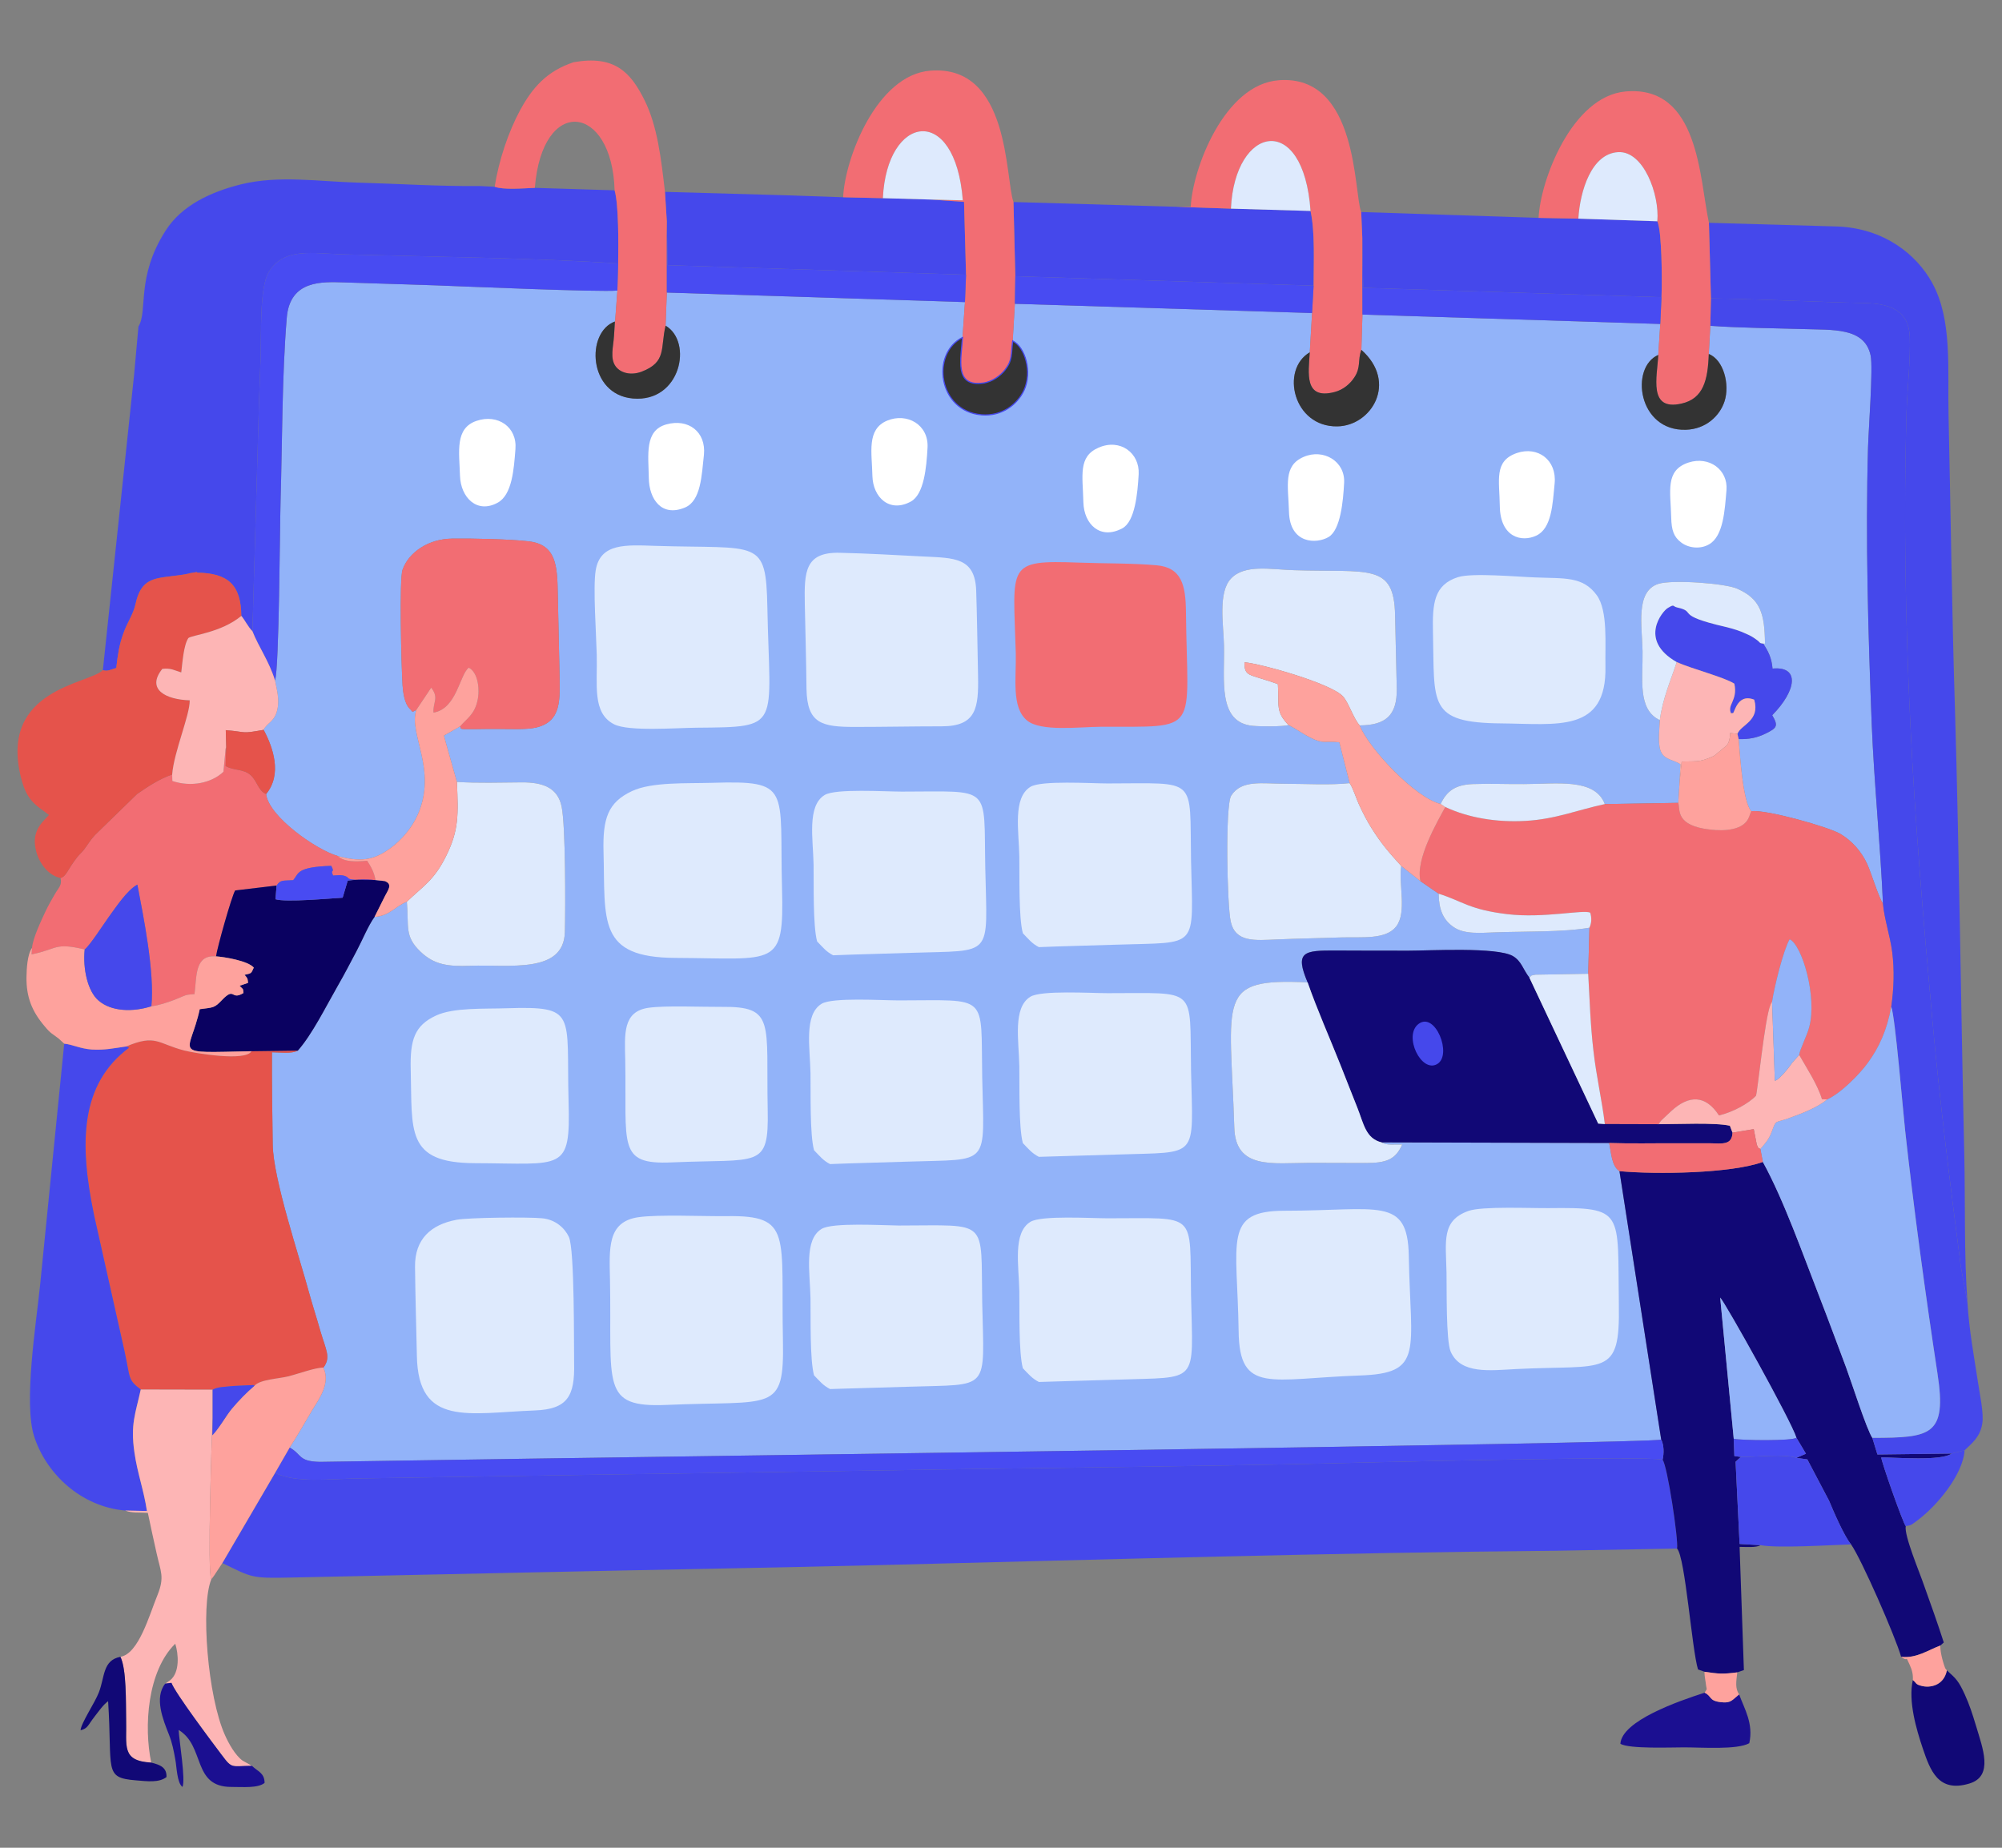 <?xml version="1.0" encoding="UTF-8"?>
<!DOCTYPE svg PUBLIC "-//W3C//DTD SVG 1.1//EN" "http://www.w3.org/Graphics/SVG/1.1/DTD/svg11.dtd">
<!-- Creator: CorelDRAW X8 -->
<svg xmlns="http://www.w3.org/2000/svg" xml:space="preserve" width="130mm" height="120mm" version="1.1" style="shape-rendering:geometricPrecision; text-rendering:geometricPrecision; image-rendering:optimizeQuality; fill-rule:evenodd; clip-rule:evenodd"
viewBox="0 0 13000 12000"
 xmlns:xlink="http://www.w3.org/1999/xlink">
 <rect x="0" y="0" width="13000" height="12000" fill="#808080" stroke="none"/>
 <defs>
  <style type="text/css">
   <![CDATA[
    .str0 {stroke:#4548EB;stroke-width:7.62}
    .fil8 {fill:#0A0161}
    .fil3 {fill:#110876}
    .fil10 {fill:#1B0F91}
    .fil12 {fill:#333333}
    .fil1 {fill:#4548EB}
    .fil6 {fill:#484BF2}
    .fil0 {fill:#92B3F9}
    .fil5 {fill:#DEEAFD}
    .fil4 {fill:#E5534B}
    .fil2 {fill:#F26D73}
    .fil7 {fill:#FDB5B5}
    .fil9 {fill:#FEA29D}
    .fil11 {fill:white}
   ]]>
  </style>
 </defs>
 <g id="Capa_x0020_1">
  <g id="_2694010814256">
   <path class="fil0" d="M1786 4419c11,55 31,126 14,194 -19,77 -68,82 -88,127 61,113 122,289 16,417 17,147 329,364 465,402 143,39 228,31 337,-47 81,-58 146,-139 182,-220 130,-292 -60,-524 -9,-681 -35,16 -16,17 -43,-9 -33,-32 -43,-106 -46,-152 -8,-130 -22,-689 0,-750 41,-116 171,-200 320,-202 129,-2 379,3 502,18 176,22 183,159 186,341 3,169 8,338 11,506 3,178 17,322 -152,362 -61,15 -185,9 -253,9 -45,0 -90,0 -135,1 -133,2 -91,-2 -106,-17l-104 59c1,9 83,297 84,301 132,9 286,4 420,3 139,-1 235,35 260,158 26,126 25,659 21,813 -6,274 -362,211 -612,220 -148,6 -237,-7 -325,-91 -106,-101 -75,-161 -89,-325 -76,30 -111,92 -210,99 -41,56 -80,153 -118,224 -42,79 -75,144 -120,222 -78,136 -167,317 -260,422 -42,23 -120,11 -168,11 -1,200 2,401 5,600 3,223 172,724 239,972 22,79 47,155 70,237 37,126 70,172 20,239 49,103 -32,209 -73,277 -41,69 -100,173 -146,242 81,45 54,90 196,93l845 -13c1138,-19 7831,-105 7865,-132l-271 -1743c-53,-35 -53,-123 -67,-183l-1478 -4c29,21 91,13 134,14 -43,98 -103,120 -237,120 -122,0 -245,-1 -367,-1 -238,1 -478,44 -486,-228 -27,-851 -122,-972 476,-944 -85,-200 -24,-208 181,-207 159,1 318,1 477,1 133,0 572,-25 675,35 56,33 64,84 107,140 23,-21 3,-10 39,-19l343 -6 8 -299c-173,30 -423,23 -609,30 -96,3 -203,15 -274,-35 -67,-46 -95,-114 -96,-216l-118 -81 -125 -99c-18,122 38,301 -33,393 -68,87 -222,67 -357,71 -139,5 -276,7 -416,13 -144,6 -270,21 -301,-115 -24,-103 -37,-757 3,-819 67,-105 203,-77 347,-77 128,0 299,10 422,-4l-67 -265c-96,-12 -100,15 -193,-33 -47,-24 -94,-59 -137,-79 -37,10 -174,10 -231,5 -232,-21 -183,-301 -188,-522 -3,-135 -40,-343 45,-434 89,-96 262,-59 410,-55 486,16 650,-49 656,293 3,159 8,319 11,478 2,172 -72,236 -241,237 59,150 364,473 526,510 38,-80 91,-125 210,-129 108,-4 222,1 331,0 212,0 459,-41 525,130l477 -8 8 -129 6 -122c-50,-32 -109,-28 -130,-90 -18,-53 -6,-140 -4,-196 -147,-70 -109,-268 -112,-448 -3,-163 -48,-388 102,-437 89,-29 435,-4 512,31 151,66 179,161 181,357l-11 0c29,46 54,88 60,162 177,-17 158,140 -2,303 41,70 32,83 -47,121 -51,25 -106,36 -171,34 8,100 27,409 82,468 101,-11 504,103 579,148 72,43 135,111 173,194 28,61 74,216 103,258 -17,-387 -57,-775 -73,-1165 -23,-593 -41,-1202 -24,-1795 3,-115 34,-519 17,-599 -39,-185 -247,-165 -441,-172 -197,-6 -402,-7 -600,-21l-10 183c96,37 138,198 102,308 -31,95 -122,180 -250,184 -313,10 -365,-406 -180,-486l13 -201 -1934 -61 -7 229c239,212 65,494 -156,497 -287,5 -371,-369 -179,-481l15 -255 -1930 -60 -14 241c81,41 128,202 73,321 -42,90 -142,170 -275,159 -282,-23 -331,-398 -124,-502l16 -230 -1936 -62 -8 215c179,105 98,500 -212,473 -292,-25 -307,-431 -117,-500l-6 94 22 -295c-120,11 -991,-27 -1185,-34 -197,-7 -394,-12 -591,-19 -140,-4 -351,-17 -371,231 -31,375 -29,804 -40,1184 -5,175 -9,1084 -36,1170z"/>
   <path class="fil1" d="M1786 9566l-342 585c195,95 186,100 451,94l1639 -35c730,-16 1458,-28 2190,-46 1455,-36 2926,-80 4382,-93l784 -14c10,-56 -63,-541 -94,-577 -83,-28 -2007,20 -2263,26 -752,17 -1507,24 -2259,35 -754,11 -1509,24 -2263,34l-1701 27c-172,3 -388,30 -524,-36z"/>
   <path class="fil2" d="M9385 5241c-50,93 -196,341 -161,482l118 81c158,50 197,103 446,133 236,28 491,-31 538,-10 10,33 10,65 -5,98l-8 299c10,177 14,329 34,500 19,168 55,319 74,476l350 1c12,-21 4,-8 17,-25l64 -60c116,-107 224,-105 310,28 90,-21 190,-76 240,-127 10,-19 57,-501 94,-590 2,-4 4,-8 5,-11 2,-3 4,-8 6,-11 15,-98 73,-334 114,-405 80,36 180,372 127,571 -13,52 -62,147 -65,180 45,80 119,191 148,288l34 1c91,-41 214,-168 264,-238 73,-100 123,-209 152,-364 17,-120 21,-237 6,-356 -14,-106 -52,-217 -60,-314 -29,-42 -75,-197 -103,-258 -38,-83 -101,-151 -173,-194 -75,-45 -478,-159 -579,-148l-8 19c-1,4 -5,16 -7,20 -34,87 -163,91 -249,81 -231,-25 -197,-129 -210,-174l-477 8c-178,38 -319,98 -513,109 -191,11 -373,-20 -523,-90z"/>
   <path class="fil1" d="M899 2121l-28 311 -203 1920c32,10 48,-3 87,-14 10,-85 18,-147 46,-224 25,-72 64,-122 79,-191 45,-205 161,-158 351,-199l0 -1 48 -8 0 4c201,3 286,78 288,281 21,23 44,72 72,99l34 -1179c5,-197 11,-396 19,-594 6,-141 -9,-458 53,-559 98,-162 279,-121 492,-115 531,14 1287,25 1777,59 2,-121 4,-381 -23,-475l-518 -16c-78,3 -201,14 -261,-7l-98 -5c-260,3 -532,-15 -792,-22 -252,-7 -512,-49 -756,11 -190,47 -386,134 -492,303 -192,302 -112,516 -175,621z"/>
   <path class="fil3" d="M10516 7606l271 1743c18,35 19,89 9,131 31,36 104,521 94,577 53,55 96,655 136,785l42 15c92,14 119,16 213,4l43 -15 -28 -800c42,0 109,6 136,-11l-136 -8 -26 -534 34 -31 -42 -6 -4 -112 -88 -917c33,33 461,800 495,910l62 104 -62 27 71 10 141 268c28,67 96,227 143,284 67,95 288,599 325,730 99,12 180,-46 254,-73l23 -20c-39,-122 -87,-256 -129,-373 -27,-80 -130,-323 -118,-383 -16,-14 -160,-422 -159,-446 95,0 391,25 457,-25l-482 6 -33 -108c-37,-54 -137,-368 -171,-459 -59,-156 -112,-302 -171,-453 -108,-277 -232,-631 -369,-880 -205,75 -692,82 -931,60z"/>
   <path class="fil4" d="M820 6796l18 8c-317,237 -326,616 -226,1093l197 880c38,174 19,182 105,247l467 1c36,-20 85,-18 135,-24l128 -6c2,1 6,3 9,4 35,-40 156,-45 217,-60 62,-15 180,-59 230,-57 50,-67 17,-113 -20,-239 -23,-82 -48,-158 -70,-237 -67,-248 -236,-749 -239,-972 -3,-199 -6,-400 -5,-600 48,0 126,12 168,-11l-301 4c-38,69 -373,12 -438,-5 -172,-45 -183,-107 -375,-26z"/>
   <path class="fil1" d="M11110 1938c335,5 666,23 1000,30 168,4 284,52 291,217 6,144 -16,340 -21,489 -20,678 -7,1364 25,2032 31,642 85,1277 142,1909 48,535 117,1079 186,1613l43 234c-23,-305 -14,-656 -21,-967 -22,-954 -32,-1921 -60,-2872 -20,-639 -28,-1281 -42,-1922 -7,-305 26,-625 -107,-865 -103,-187 -314,-352 -611,-365l-838 -24 13 491z"/>
   <path class="fil1" d="M11106 2116c198,14 403,15 600,21 194,7 402,-13 441,172 17,80 -14,484 -17,599 -17,593 1,1202 24,1795 16,390 56,778 73,1165 8,97 46,208 60,314 15,119 11,236 -6,356 25,61 76,676 90,803 57,518 132,1066 210,1579 62,404 -42,417 -423,418l33 108 482 -6 84 -21c51,-49 101,-87 115,-174 11,-69 -18,-197 -28,-268 -26,-170 -58,-342 -68,-515l-43 -234c-69,-534 -138,-1078 -186,-1613 -57,-632 -111,-1267 -142,-1909 -32,-668 -45,-1354 -25,-2032 5,-149 27,-345 21,-489 -7,-165 -123,-213 -291,-217 -334,-7 -665,-25 -1000,-30l-4 178z"/>
   <path class="fil3" d="M8491 6380c63,180 143,359 216,543 37,93 70,179 107,271 41,103 54,200 157,225l1478 4c143,5 294,1 438,2 73,0 147,0 220,0 74,1 140,14 143,-69l-17 -45c-97,-22 -344,-10 -462,-10l-350 -1 -43 -3 -447 -948c-43,-56 -51,-107 -107,-140 -103,-60 -542,-35 -675,-35 -159,0 -318,0 -477,-1 -205,-1 -266,7 -181,207z"/>
   <path class="fil0" d="M11865 7140c-67,55 -164,91 -255,124 -87,31 -75,5 -104,83 -21,55 -39,73 -75,115l16 84c137,249 261,603 369,880 59,151 112,297 171,453 34,91 134,405 171,459 381,-1 485,-14 423,-418 -78,-513 -153,-1061 -210,-1579 -14,-127 -65,-742 -90,-803 -29,155 -79,264 -152,364 -50,70 -173,197 -264,238z"/>
   <path class="fil2" d="M1118 5030c-87,30 -164,83 -228,127l-273 266c-31,33 -46,62 -74,98 -17,21 -24,24 -41,45 -67,86 -70,125 -109,136 11,48 -11,60 -38,107 -23,39 -42,73 -60,111 -26,56 -82,172 -87,236l-3 42c171,-34 146,-79 345,-32 30,-21 124,-166 157,-212 47,-64 119,-174 185,-209 40,210 113,570 91,790 50,-6 102,-24 153,-43 23,-9 53,-23 71,-29 14,-5 52,-6 56,-7 15,-115 0,-257 140,-245 6,-52 101,-390 124,-428l269 -32c27,-39 38,-30 108,-35 38,-44 18,-85 247,-93 28,54 -10,15 12,63 26,-1 47,-5 70,1 61,17 -32,30 205,28 -8,-51 -32,-91 -54,-125 -66,6 -148,11 -191,-31 -136,-38 -448,-255 -465,-402 -54,-24 -56,-83 -101,-123 -46,-42 -109,-28 -162,-59l4 -122c-2,3 -3,7 -4,9l-14 150c-75,72 -208,102 -332,60l-1 -42z"/>
   <path class="fil5" d="M4145 7905c-204,30 -188,204 -184,410 13,678 -65,828 368,809 690,-30 764,56 755,-418 -14,-688 63,-814 -364,-808 -151,2 -443,-12 -575,7z"/>
   <path class="fil4" d="M668 4352c-89,91 -672,120 -533,693 31,126 71,168 154,226l29 22c-53,56 -117,111 -82,240 23,82 84,155 157,169 39,-11 42,-50 109,-136 17,-21 24,-24 41,-45 28,-36 43,-65 74,-98l273 -266c64,-44 141,-97 228,-127 11,-146 116,-388 114,-482 -151,-4 -286,-69 -178,-204 56,-7 79,10 123,23 8,-64 15,-176 46,-223 23,-20 213,-35 344,-144 -2,-203 -87,-278 -288,-281l0 -4 -48 8 0 1c-40,9 -76,13 -110,17l0 0c-125,16 -206,20 -241,182 -15,69 -54,119 -79,191 -28,77 -36,139 -46,224 -39,11 -55,24 -87,14z"/>
   <path class="fil5" d="M4525 4726c555,-5 473,4 458,-779 -9,-454 -53,-381 -728,-402 -189,-6 -358,-20 -387,160 -18,108 4,420 7,548 5,195 -31,378 113,451 95,48 407,23 537,22z"/>
   <path class="fil1" d="M260 8349c-26,253 -107,760 -39,977 76,241 302,459 592,484l141 3c-19,-131 -63,-250 -81,-380 -27,-184 7,-253 41,-409 -86,-65 -67,-73 -105,-247l-197 -880c-100,-477 -91,-856 226,-1093l-18 -8c-78,11 -140,25 -223,20 -76,-5 -126,-33 -180,-38l-157 1571z"/>
   <path class="fil5" d="M2963 7922c-163,31 -271,124 -268,307 2,192 8,384 12,576 8,464 336,371 766,355 212,-8 260,-93 255,-306 -2,-117 4,-739 -34,-821 -27,-58 -88,-113 -173,-121 -86,-9 -483,-5 -558,10z"/>
   <path class="fil5" d="M6115 4717c226,0 240,-121 236,-329 -4,-184 -6,-368 -12,-551 -7,-218 -143,-213 -343,-223 -180,-9 -361,-20 -542,-24 -228,-6 -232,125 -228,333 4,183 9,367 11,551 4,226 100,247 315,247 188,0 376,-4 563,-4z"/>
   <path class="fil5" d="M8342 7863c-402,0 -307,196 -299,782 5,412 207,308 786,288 420,-14 330,-154 319,-777 -7,-389 -197,-293 -806,-293z"/>
   <path class="fil2" d="M7143 4720c660,-3 566,54 558,-748 -2,-170 -27,-287 -192,-301 -161,-14 -337,-11 -501,-17 -479,-18 -428,13 -412,588 4,160 -30,352 73,437 89,74 338,42 474,41z"/>
   <path class="fil5" d="M6642 6061c37,38 59,67 104,90 169,-7 337,-10 507,-16 539,-18 493,38 481,-548 -10,-549 49,-499 -542,-499 -108,0 -431,-21 -501,22 -116,72 -75,286 -72,452 2,125 -5,396 23,499z"/>
   <path class="fil5" d="M9536 7864c-178,63 -147,197 -143,402 2,105 -4,439 27,512 65,148 255,122 427,113 582,-29 673,57 665,-417 -9,-610 42,-634 -457,-628 -119,1 -430,-13 -519,18z"/>
   <path class="fil2" d="M2703 4611l97 -145c53,68 10,94 15,162 152,-26 169,-246 229,-292 60,30 74,143 56,217 -20,88 -70,115 -113,165 15,15 -27,19 106,17 45,-1 90,-1 135,-1 68,0 192,6 253,-9 169,-40 155,-184 152,-362 -3,-168 -8,-337 -11,-506 -3,-182 -10,-319 -186,-341 -123,-15 -373,-20 -502,-18 -149,2 -279,86 -320,202 -22,61 -8,620 0,750 3,46 13,120 46,152 27,26 8,25 43,9z"/>
   <path class="fil5" d="M9099 5624c-80,-88 -129,-144 -193,-246 -29,-46 -51,-89 -77,-144 -23,-48 -43,-117 -65,-148 -123,14 -294,4 -422,4 -144,0 -280,-28 -347,77 -40,62 -27,716 -3,819 31,136 157,121 301,115 140,-6 277,-8 416,-13 135,-4 289,16 357,-71 71,-92 15,-271 33,-393z"/>
   <path class="fil5" d="M9468 3748c-158,50 -167,174 -163,358 11,466 -36,588 444,592 361,3 685,64 676,-371 -3,-144 17,-359 -56,-461 -91,-125 -210,-108 -400,-116 -117,-4 -408,-31 -501,-2z"/>
   <path class="fil6" d="M1881 9401l-95 165c136,66 352,39 524,36l1701 -27c754,-10 1509,-23 2263,-34 752,-11 1507,-18 2259,-35 256,-6 2180,-54 2263,-26 10,-42 9,-96 -9,-131 -34,27 -6727,113 -7865,132l-845 13c-142,-3 -115,-48 -196,-93z"/>
   <path class="fil5" d="M2642 5856c14,164 -17,224 89,325 88,84 177,97 325,91 250,-9 606,54 612,-220 4,-154 5,-687 -21,-813 -25,-123 -121,-159 -260,-158 -134,1 -288,6 -420,-3 9,211 14,312 -71,483 -77,155 -145,191 -254,295z"/>
   <path class="fil5" d="M3290 6548c-144,5 -346,-6 -460,48 -137,64 -168,156 -163,349 11,398 -36,607 414,609 577,2 624,60 611,-401 -15,-575 58,-619 -402,-605z"/>
   <path class="fil7" d="M914 9024c-34,156 -68,225 -41,409 18,130 62,249 81,380l-141 -3c44,18 91,11 147,15 19,90 37,175 57,263 26,118 53,153 6,270 -54,132 -122,382 -241,402 40,81 35,296 37,406 5,172 -34,270 163,281 -49,-233 -25,-595 156,-772 21,65 31,186 -33,237l-32 22 40 -5c28,71 257,376 328,470 68,91 61,70 195,69l-61 -34c-48,-35 -90,-111 -114,-165 -113,-250 -159,-842 -89,-1012 -27,-40 3,-935 9,-1049l0 -183 -467 -1z"/>
   <path class="fil1" d="M8846 1544l6 325 1937 61c3,-91 2,-180 -1,-271 -2,-43 -4,-85 -8,-128 -3,-36 -12,-84 -18,-94l-513 -17 -258 -5 -1152 -38 7 167z"/>
   <path class="fil5" d="M8367 4709c-86,-90 -60,-123 -69,-266 -43,-16 -85,-29 -128,-42 -64,-20 -91,-25 -89,-100 106,9 563,137 640,222 37,41 66,140 108,188 169,-1 243,-65 241,-237 -3,-159 -8,-319 -11,-478 -6,-342 -170,-277 -656,-293 -148,-4 -321,-41 -410,55 -85,91 -48,299 -45,434 5,221 -44,501 188,522 57,5 194,5 231,-5z"/>
   <path class="fil1" d="M6593 1794l1937 61c0,-146 10,-348 -20,-485l-517 -15 -354 -12 -1058 -31 12 482z"/>
   <polygon class="fil1" points="4330,1438 4335,1722 6273,1784 6260,1311 6046,1296 5733,1287 5475,1281 5095,1268 4318,1246 "/>
   <path class="fil2" d="M7639 1343l354 12c25,-542 472,-633 517,15 30,137 20,339 20,485l-10 178 -15 255c-8,134 -39,310 161,258 58,-15 102,-55 127,-93 46,-67 22,-114 47,-181l7 -229 -1 -499 -7 -167c-49,-119 -17,-894 -534,-856 -358,26 -562,581 -573,822l-93 0z"/>
   <path class="fil2" d="M5475 1281l258 6c25,-544 470,-619 519,14l-206 -5 214 15 13 473 -7 178 -16 230c-9,142 -55,321 133,296 62,-8 117,-51 144,-87 50,-65 37,-100 49,-187l14 -241 3 -179 -12 -482c-55,-154 -21,-894 -540,-853 -348,27 -555,570 -566,822z"/>
   <path class="fil2" d="M9991 1415l258 5c11,-180 85,-423 259,-432 164,-9 269,274 254,449 6,10 15,58 18,94 4,43 6,85 8,128 3,91 4,180 1,271l-8 174 -13 201c-7,143 -67,366 151,316 142,-32 171,-152 177,-322l10 -183 4 -178 -13 -491c-62,-287 -63,-895 -541,-853 -350,31 -555,581 -565,821z"/>
   <path class="fil2" d="M3212 1213c60,21 183,10 261,7 48,-604 502,-545 518,16 27,94 25,354 23,475l-5 176 -22 295c-4,69 -28,147 12,199 35,45 103,57 167,33 165,-63 121,-153 156,-299l8 -215 0 -462 -12 -192c-25,-215 -48,-423 -132,-594 -91,-184 -196,-295 -461,-248 -175,58 -268,165 -349,314 -73,136 -136,318 -164,495z"/>
   <path class="fil5" d="M8971 7419c-103,-25 -116,-122 -157,-225 -37,-92 -70,-178 -107,-271 -73,-184 -153,-363 -216,-543 -598,-28 -503,93 -476,944 8,272 248,229 486,228 122,0 245,1 367,1 134,0 194,-22 237,-120 -43,-1 -105,7 -134,-14z"/>
   <path class="fil8" d="M1796 5751l-269 32c-23,38 -118,376 -124,428 56,4 207,29 245,73 -18,40 -14,36 -60,47 18,22 19,17 23,52l-55 19c23,26 22,12 25,47 -83,51 -54,-43 -138,44 -52,55 -57,49 -146,61 -65,302 -203,284 336,273l301 -4c93,-105 182,-286 260,-422 45,-78 78,-143 120,-222 38,-71 77,-168 118,-224 22,-43 41,-83 62,-124 24,-50 60,-87 5,-109 -78,-10 -160,-14 -241,-3l-33 111c-89,5 -367,31 -436,10l7 -89z"/>
   <path class="fil6" d="M1639 4099c42,106 106,190 147,320 27,-86 31,-995 36,-1170 11,-380 9,-809 40,-1184 20,-248 231,-235 371,-231 197,7 394,12 591,19 194,7 1065,45 1185,34l5 -176c-490,-34 -1246,-45 -1777,-59 -213,-6 -394,-47 -492,115 -62,101 -47,418 -53,559 -8,198 -14,397 -19,594l-34 1179z"/>
   <path class="fil9" d="M208 6156c-31,43 -35,136 -36,189 -2,132 37,225 118,320 41,50 48,46 91,80l36 33c54,5 104,33 180,38 83,5 145,-9 223,-20 192,-81 203,-19 375,26 65,17 400,74 438,5 -539,11 -401,29 -336,-273 89,-12 94,-6 146,-61 84,-87 55,7 138,-44 -3,-35 -2,-21 -25,-47l55 -19c-4,-35 -5,-30 -23,-52 46,-11 42,-7 60,-47 -38,-44 -189,-69 -245,-73 -140,-12 -125,130 -140,245 -4,1 -42,2 -56,7 -18,6 -48,20 -71,29 -51,19 -103,37 -153,43 -118,38 -259,36 -343,-37 -71,-60 -103,-208 -90,-332 -199,-47 -174,-2 -345,32l3 -42z"/>
   <path class="fil7" d="M1118 5030l1 42c124,42 257,12 332,-60l14 -150c1,-2 2,-6 4,-9l-3 -111c145,12 94,25 246,-2 20,-45 69,-50 88,-127 17,-68 -3,-139 -14,-194 -41,-130 -105,-214 -147,-320 -28,-27 -51,-76 -72,-99 -131,109 -321,124 -344,144 -31,47 -38,159 -46,223 -44,-13 -67,-30 -123,-23 -108,135 27,200 178,204 2,94 -103,336 -114,482z"/>
   <path class="fil9" d="M1653 8999c-50,42 -102,95 -148,150 -43,53 -78,121 -126,172l2 -113c-6,114 -36,1009 -9,1049l18 -24 54 -82 342 -585 95 -165c46,-69 105,-173 146,-242 41,-68 122,-174 73,-277 -50,-2 -168,42 -230,57 -61,15 -182,20 -217,60z"/>
   <path class="fil9" d="M8367 4709c43,20 90,55 137,79 93,48 97,21 193,33l67 265c22,31 42,100 65,148 26,55 48,98 77,144 64,102 113,158 193,246l125 99c-35,-141 111,-389 161,-482l-30 -20c-162,-37 -467,-360 -526,-510 -42,-48 -71,-147 -108,-188 -77,-85 -534,-213 -640,-222 -2,75 25,80 89,100 43,13 85,26 128,42 9,143 -17,176 69,266z"/>
   <path class="fil9" d="M2703 4611c-51,157 139,389 9,681 -36,81 -101,162 -182,220 -109,78 -194,86 -337,47 43,42 125,37 191,31 22,34 46,74 54,125l61 7c55,22 19,59 -5,109 -21,41 -40,81 -62,124 99,-7 134,-69 210,-99 109,-104 177,-140 254,-295 85,-171 80,-272 71,-483 -1,-4 -83,-292 -84,-301l104 -59c43,-50 93,-77 113,-165 18,-74 4,-187 -56,-217 -60,46 -77,266 -229,292 -5,-68 38,-94 -15,-162l-97 145z"/>
   <polygon class="fil6" points="4330,1900 6266,1962 6273,1784 4335,1722 4330,1438 "/>
   <polygon class="fil6" points="6590,1973 8520,2033 8530,1855 6593,1794 "/>
   <path class="fil1" d="M11432 10035c116,21 450,-1 588,-5 -47,-57 -115,-217 -143,-284l-141 -268 -71 -10c-79,-28 -265,-5 -361,-6l-34 31 26 534 136 8z"/>
   <polygon class="fil6" points="8847,2043 10781,2104 10789,1930 8852,1869 8846,1544 "/>
   <path class="fil1" d="M10888 4300c96,43 309,98 374,140 24,111 -51,138 -20,195 2,-1 6,-8 6,-6 14,30 21,-133 143,-85 40,139 -86,161 -109,222l8 34c65,2 120,-9 171,-34 79,-38 88,-51 47,-121 160,-163 179,-320 2,-303 -6,-74 -31,-116 -60,-162 -31,-4 -14,-5 -46,-27 -25,-18 -36,-24 -63,-36 -41,-20 -88,-34 -137,-46 -338,-78 -180,-96 -313,-126 -33,-7 -14,-25 -62,4 -31,18 -194,207 59,351z"/>
   <path class="fil7" d="M10778 4677c-2,56 -14,143 4,196 21,62 80,58 130,90l-6 122 14 -139c43,-2 83,1 123,-6 22,-4 78,-24 92,-35l64 -53c23,-14 34,-43 36,-92l47 6c23,-61 149,-83 109,-222 -122,-48 -129,115 -143,85 0,-2 -4,5 -6,6 -31,-57 44,-84 20,-195 -65,-42 -278,-97 -374,-140 -38,116 -92,237 -110,377z"/>
   <path class="fil5" d="M10778 4677c18,-140 72,-261 110,-377 -253,-144 -90,-333 -59,-351 48,-29 29,-11 62,-4 133,30 -25,48 313,126 49,12 96,26 137,46 27,12 38,18 63,36 32,22 15,23 46,27l11 0c-2,-196 -30,-291 -181,-357 -77,-35 -423,-60 -512,-31 -150,49 -105,274 -102,437 3,180 -35,378 112,448z"/>
   <path class="fil1" d="M550 6166c-13,124 19,272 90,332 84,73 225,75 343,37 22,-220 -51,-580 -91,-790 -66,35 -138,145 -185,209 -33,46 -127,191 -157,212z"/>
   <path class="fil7" d="M10771 7301c118,0 365,-12 462,10l17 45 138 -23 20 102c14,30 6,16 23,27 36,-42 54,-60 75,-115 29,-78 17,-52 104,-83 91,-33 188,-69 255,-124l-34 -1c-29,-97 -103,-208 -148,-288l-45 50c-15,20 -21,30 -37,49 -18,22 -62,70 -76,68l-18 -513c-2,3 -4,8 -6,11 -1,3 -3,7 -5,11 -37,89 -84,571 -94,590 -50,51 -150,106 -240,127 -86,-133 -194,-135 -310,-28l-64 60c-13,17 -5,4 -17,25z"/>
   <path class="fil3" d="M12421 10911c-31,137 23,320 64,442 49,145 101,291 303,230 160,-48 86,-231 42,-379 -21,-70 -42,-135 -71,-198 -41,-90 -57,-104 -117,-158 -21,103 -114,114 -163,101 -43,-10 -33,-19 -58,-38z"/>
   <path class="fil10" d="M11293 11004l-15 13c-38,33 -48,44 -108,37 -75,-10 -53,-38 -101,-61 -168,54 -538,182 -547,332 59,34 324,23 414,23 117,0 344,17 423,-27 28,-128 -31,-221 -66,-317z"/>
   <path class="fil9" d="M10906 5085l-8 129c13,45 -21,149 210,174 86,10 215,6 249,-81 2,-4 6,-16 7,-20l8 -19c-55,-59 -74,-368 -82,-468l-8 -34 -47 -6c-2,49 -13,78 -36,92l-64 53c-14,11 -70,31 -92,35 -40,7 -80,4 -123,6l-14 139z"/>
   <path class="fil5" d="M9355 5221l30 20c150,70 332,101 523,90 194,-11 335,-71 513,-109 -66,-171 -313,-130 -525,-130 -109,1 -223,-4 -331,0 -119,4 -172,49 -210,129z"/>
   <path class="fil0" d="M11258 9344c46,11 385,15 407,-7 -34,-110 -462,-877 -495,-910l88 917z"/>
   <path class="fil5" d="M9931 6349l447 948 43 3c-19,-157 -55,-308 -74,-476 -20,-171 -24,-323 -34,-500l-343 6c-36,9 -16,-2 -39,19z"/>
   <path class="fil2" d="M11250 7356c-3,83 -69,70 -143,69 -73,0 -147,0 -220,0 -144,-1 -295,3 -438,-2 14,60 14,148 67,183 239,22 726,15 931,-60l-16 -84c-17,-11 -9,3 -23,-27l-20 -102 -138 23z"/>
   <path class="fil5" d="M7993 1355l517 15c-45,-648 -492,-557 -517,-15z"/>
   <path class="fil5" d="M5733 1287l313 9 206 5c-49,-633 -494,-558 -519,-14z"/>
   <path class="fil5" d="M10249 1420l513 17c15,-175 -90,-458 -254,-449 -174,9 -248,252 -259,432z"/>
   <path class="fil11" d="M7134 2907c-135,58 -103,182 -99,356 4,142 110,245 253,168 82,-44 99,-226 106,-352 7,-137 -120,-233 -260,-172z"/>
   <path class="fil11" d="M3095 2733c-142,48 -113,198 -108,358 5,140 110,247 244,174 95,-51 106,-219 116,-348 12,-145 -115,-230 -252,-184z"/>
   <path class="fil11" d="M5760 2732c-134,57 -98,206 -95,360 4,138 111,241 250,165 85,-47 101,-219 108,-350 8,-149 -133,-229 -263,-175z"/>
   <path class="fil11" d="M10964 3004c-153,51 -116,185 -112,357 2,82 16,126 66,163 48,36 124,44 180,11 93,-53 102,-222 113,-353 10,-131 -112,-222 -247,-178z"/>
   <path class="fil11" d="M8466 2967c-135,57 -101,185 -96,356 5,211 180,211 258,164 77,-47 94,-233 100,-351 8,-141 -135,-224 -262,-169z"/>
   <path class="fil11" d="M4328 2756c-145,39 -117,199 -115,348 2,138 83,256 235,192 104,-44 108,-208 123,-342 15,-151 -103,-237 -243,-198z"/>
   <path class="fil11" d="M9850 2942c-151,52 -113,176 -111,345 3,202 141,237 238,191 100,-48 105,-207 118,-338 15,-153 -109,-244 -245,-198z"/>
   <path class="fil0" d="M11507 6505l18 513c14,2 58,-46 76,-68 16,-19 22,-29 37,-49l45 -50c3,-33 52,-128 65,-180 53,-199 -47,-535 -127,-571 -41,71 -99,307 -114,405z"/>
   <path class="fil1" d="M12673 9440c-66,50 -362,25 -457,25 -1,24 143,432 159,446 37,-5 38,-9 73,-35 128,-94 299,-299 309,-457l-84 21z"/>
   <path class="fil10" d="M1636 11468c-134,1 -127,22 -195,-69 -71,-94 -300,-399 -328,-470l-40 5c-73,91 -14,235 24,331 22,56 31,104 42,166 8,40 10,149 46,174 21,-47 -21,-294 -25,-370 174,105 86,370 342,370 77,0 173,9 216,-26 0,-65 -44,-74 -82,-111z"/>
   <path class="fil12" d="M8505 2288c-192,112 -108,486 179,481 221,-3 395,-285 156,-497 -25,67 -1,114 -47,181 -25,38 -69,78 -127,93 -200,52 -169,-124 -161,-258z"/>
   <path class="fil12 str0" d="M6576 2214c-12,87 1,122 -49,187 -27,36 -82,79 -144,87 -188,25 -142,-154 -133,-296 -207,104 -158,479 124,502 133,11 233,-69 275,-159 55,-119 8,-280 -73,-321z"/>
   <path class="fil3" d="M982 11447c-197,-11 -158,-109 -163,-281 -2,-110 3,-325 -37,-406 -116,22 -101,131 -140,231 -26,68 -115,198 -119,246 48,-12 46,-31 92,-90 30,-38 52,-72 87,-99 29,448 -31,497 178,514 80,7 153,16 201,-21 3,-62 -41,-80 -99,-94z"/>
   <path class="fil12" d="M10768 2305c-185,80 -133,496 180,486 128,-4 219,-89 250,-184 36,-110 -6,-271 -102,-308 -6,170 -35,290 -177,322 -218,50 -158,-173 -151,-316z"/>
   <path class="fil12" d="M4322 2115c-35,146 9,236 -156,299 -64,24 -132,12 -167,-33 -40,-52 -16,-130 -12,-199l6 -94c-190,69 -175,475 117,500 310,27 391,-368 212,-473z"/>
   <path class="fil5" d="M10321 6025c15,-33 15,-65 5,-98 -47,-21 -302,38 -538,10 -249,-30 -288,-83 -446,-133 1,102 29,170 96,216 71,50 178,38 274,35 186,-7 436,0 609,-30z"/>
   <path class="fil4" d="M1469 4853l-4 122c53,31 116,17 162,59 45,40 47,99 101,123 106,-128 45,-304 -16,-417 -152,27 -101,14 -246,2l3 111z"/>
   <path class="fil6" d="M1796 5751l-7 89c69,21 347,-5 436,-10l33 -111c81,-11 163,-7 241,3l-61 -7c-237,2 -144,-11 -205,-28 -23,-6 -44,-2 -70,-1 -22,-48 16,-9 -12,-63 -229,8 -209,49 -247,93 -70,5 -81,-4 -108,35z"/>
   <path class="fil6" d="M11258 9344l4 112 42 6c96,1 282,-22 361,6l62 -27 -62 -104c-22,22 -361,18 -407,7z"/>
   <path class="fil9" d="M12345 10760c54,41 21,-23 56,53 16,35 22,62 20,98 25,19 15,28 58,38 49,13 142,2 163,-101 -15,-18 -9,-10 -19,-37 0,0 -11,-36 -11,-38 -7,-29 -12,-52 -13,-86 -74,27 -155,85 -254,73z"/>
   <path class="fil1" d="M9211 6650c-100,76 18,322 122,260 99,-59 -13,-343 -122,-260z"/>
   <path class="fil1" d="M1381 9025l0 183 -2 113c48,-51 83,-119 126,-172 46,-55 98,-108 148,-150 -3,-1 -7,-3 -9,-4l-128 6c-50,6 -99,4 -135,24z"/>
   <path class="fil9" d="M11069 10993c48,23 26,51 101,61 60,7 70,-4 108,-37l15 -13c-27,-40 -19,-82 -12,-143 -94,12 -121,10 -213,-4 1,36 4,40 8,71 6,57 14,29 -7,65z"/>
   <path class="fil5" d="M4623 5084c-163,5 -391,-7 -520,54 -155,73 -190,177 -184,395 12,450 -41,686 468,688 652,3 705,68 691,-453 -17,-650 65,-700 -455,-684z"/>
   <path class="fil5" d="M4211 6545c-167,24 -155,168 -151,338 10,558 -54,682 303,666 568,-25 630,46 622,-344 -11,-567 51,-670 -300,-666 -124,1 -365,-10 -474,6z"/>
   <path class="fil5" d="M5306 6114c37,38 59,67 104,90 169,-7 336,-10 507,-16 539,-18 493,38 481,-548 -11,-549 49,-499 -542,-499 -108,0 -431,-21 -501,22 -116,71 -75,286 -72,452 2,125 -5,396 23,499z"/>
   <path class="fil5" d="M5286 7470c37,38 59,67 104,90 169,-7 337,-10 507,-16 539,-18 493,38 481,-548 -10,-549 49,-499 -542,-499 -108,0 -431,-21 -501,22 -116,71 -75,286 -72,452 2,125 -5,396 23,499z"/>
   <path class="fil5" d="M6642 7424c37,38 59,66 104,89 169,-6 337,-9 507,-15 539,-19 493,38 481,-548 -10,-550 49,-499 -542,-500 -108,0 -431,-20 -501,23 -116,71 -75,285 -72,452 2,125 -5,395 23,499z"/>
   <path class="fil5" d="M6642 8886c37,38 59,66 104,89 169,-6 337,-9 507,-15 539,-19 493,37 481,-548 -10,-550 49,-499 -542,-500 -108,0 -431,-20 -501,23 -116,71 -75,285 -72,452 2,125 -5,395 23,499z"/>
   <path class="fil5" d="M5286 8932c37,38 59,66 104,89 169,-6 337,-9 507,-15 539,-18 493,38 481,-548 -10,-550 49,-499 -542,-499 -108,-1 -431,-21 -501,22 -116,71 -75,285 -72,452 2,125 -5,395 23,499z"/>
  </g>
 </g>
</svg>
